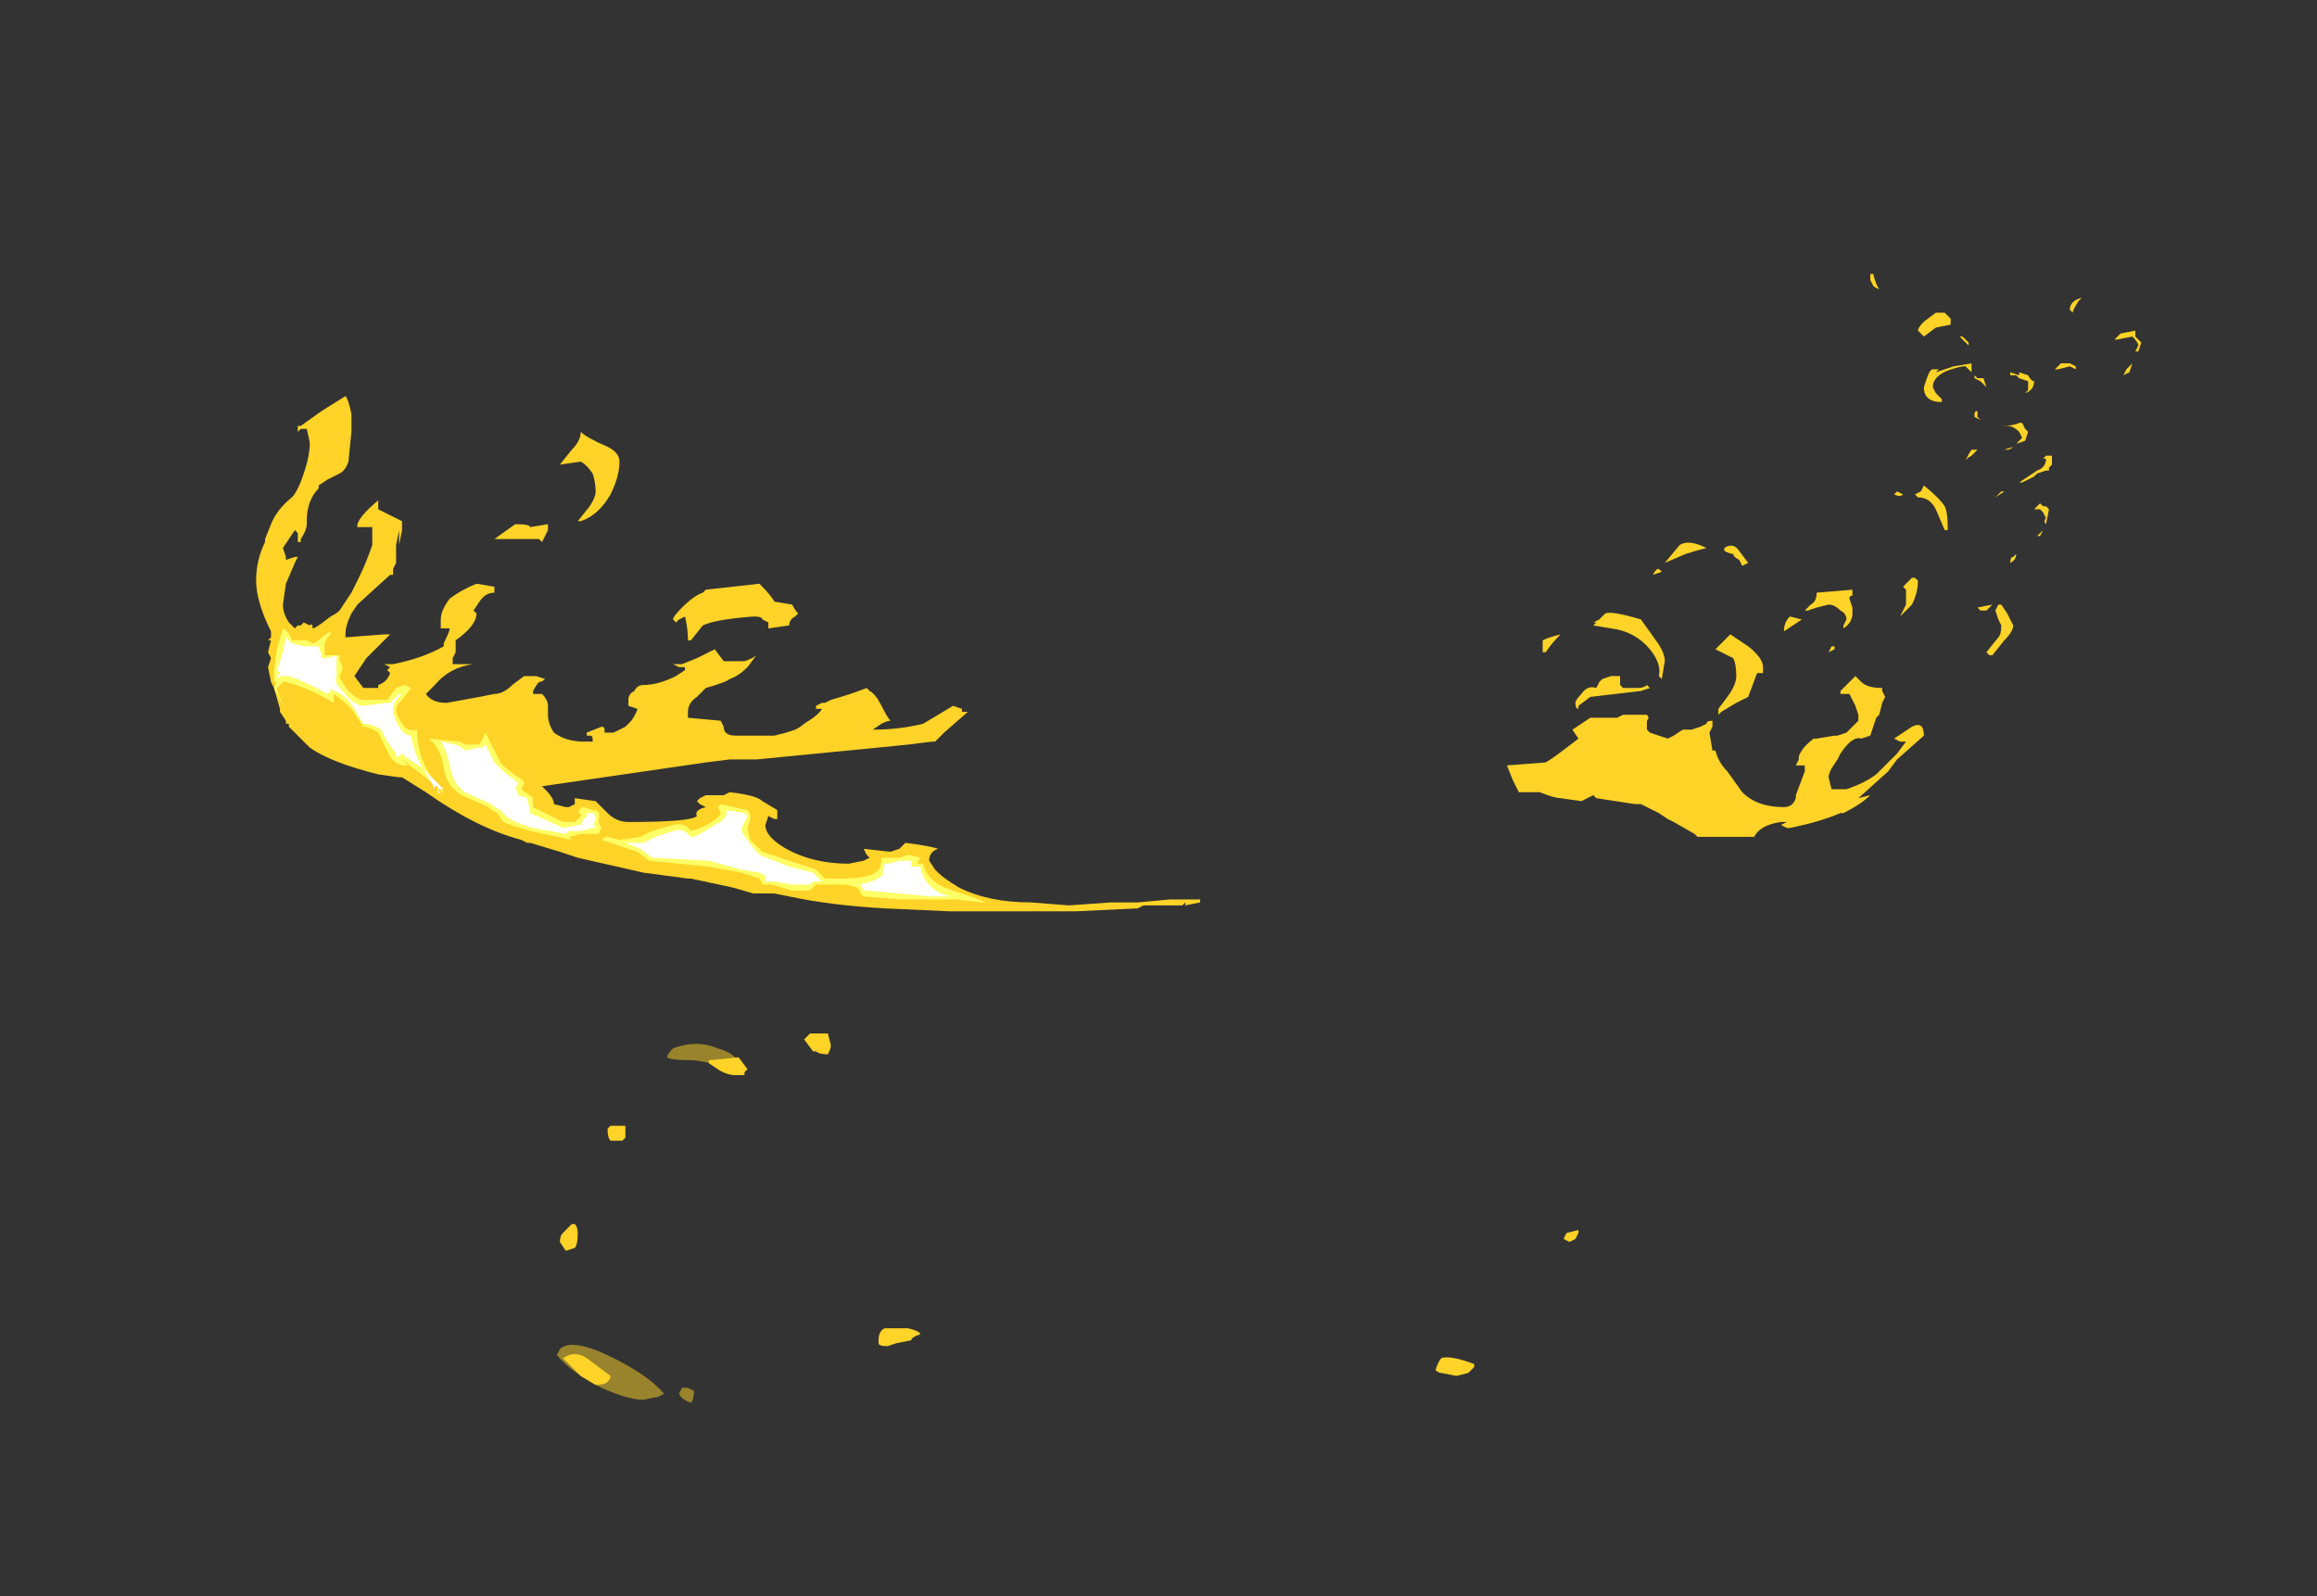 <?xml version="1.0" encoding="UTF-8" standalone="no"?>
<svg xmlns:ffdec="https://www.free-decompiler.com/flash" xmlns:xlink="http://www.w3.org/1999/xlink" ffdec:objectType="frame" height="187.6px" width="272.3px" xmlns="http://www.w3.org/2000/svg">
  <rect width="100%" height="100%" fill="#333333" stroke="none"/>
  <g transform="matrix(1.0, 0.0, 0.0, 1.0, 139.65, 163.8)">
    <use ffdec:characterId="2121" height="18.95" transform="matrix(7.0, 0.0, 0.0, 7.0, -109.55, -131.6)" width="31.65" xlink:href="#shape0"/>
  </g>
  <defs>
    <g id="shape0" transform="matrix(1.0, 0.0, 0.0, 1.0, 15.65, 18.8)">
      <path d="M12.55 -17.9 L12.35 -17.75 12.25 -17.85 Q12.25 -17.9 12.35 -18.0 L12.55 -18.15 12.7 -18.15 12.8 -18.05 12.8 -17.95 12.55 -17.9 M13.0 -17.75 L13.1 -17.65 13.1 -17.6 12.95 -17.75 13.0 -17.75 M12.35 -15.25 Q12.6 -15.05 12.7 -14.9 12.75 -14.8 12.75 -14.55 L12.75 -14.5 12.7 -14.5 12.55 -14.85 Q12.45 -15.05 12.25 -15.05 L12.2 -15.1 12.3 -15.15 12.35 -15.25 M12.0 -15.1 Q11.95 -15.05 11.85 -15.1 L11.9 -15.15 12.0 -15.1 M9.25 -14.15 L9.4 -13.95 9.3 -13.9 9.25 -14.0 Q9.15 -14.05 9.15 -14.1 9.1 -14.1 9.0 -14.15 L9.0 -14.2 Q9.15 -14.3 9.25 -14.15 M8.7 -14.2 Q8.5 -14.15 8.35 -14.1 L8.0 -13.95 8.25 -14.25 Q8.4 -14.35 8.7 -14.2 M11.15 -13.4 Q11.1 -13.4 11.1 -13.35 L11.15 -13.2 11.15 -13.1 Q11.15 -12.95 11.0 -12.85 L11.0 -12.9 11.05 -13.0 Q11.05 -13.1 10.95 -13.15 10.85 -13.25 10.75 -13.25 L10.55 -13.2 10.4 -13.15 10.35 -13.15 10.45 -13.25 Q10.55 -13.3 10.55 -13.45 L11.15 -13.5 Q11.15 -13.55 11.15 -13.45 L11.15 -13.4 M10.8 -12.55 L10.85 -12.55 10.85 -12.5 10.75 -12.45 10.8 -12.55 M9.1 -12.75 L9.4 -12.55 Q9.65 -12.35 9.65 -12.2 L9.65 -12.1 9.55 -12.1 9.4 -11.7 9.2 -11.6 8.95 -11.45 8.9 -11.4 8.9 -11.5 9.05 -11.7 Q9.2 -11.9 9.2 -12.05 9.2 -12.25 9.15 -12.35 9.05 -12.4 8.85 -12.5 L9.1 -12.75 M10.1 -13.05 L10.3 -13.0 10.0 -12.8 Q10.0 -12.95 10.1 -13.05 M8.8 -11.3 L8.8 -11.2 8.75 -11.1 8.8 -10.8 8.85 -10.8 Q8.9 -10.6 9.05 -10.45 L9.3 -10.1 Q9.55 -9.85 10.0 -9.85 10.15 -9.85 10.2 -10.0 L10.2 -10.05 10.35 -10.45 10.35 -10.55 10.2 -10.55 10.25 -10.65 10.25 -10.7 Q10.3 -10.85 10.5 -11.0 L10.55 -11.0 10.85 -11.05 10.9 -11.05 11.05 -11.1 11.25 -11.3 11.25 -11.4 11.2 -11.55 11.1 -11.75 10.95 -11.75 10.95 -11.8 11.2 -12.05 11.3 -11.95 Q11.4 -11.85 11.65 -11.85 L11.65 -11.8 11.7 -11.7 11.65 -11.6 11.6 -11.4 11.55 -11.35 11.45 -11.05 11.3 -11.0 Q11.15 -11.05 10.95 -10.75 L10.9 -10.65 10.8 -10.5 Q10.75 -10.4 10.75 -10.35 L10.8 -10.15 11.05 -10.15 Q11.35 -10.25 11.55 -10.4 L11.9 -10.75 12.05 -10.95 11.95 -10.95 11.85 -11.0 12.15 -11.2 Q12.35 -11.3 12.35 -11.05 L11.9 -10.65 11.75 -10.45 11.25 -10.0 11.45 -10.05 Q11.3 -9.9 11.0 -9.75 L10.95 -9.75 Q10.6 -9.6 10.1 -9.5 L10.05 -9.5 9.95 -9.55 10.05 -9.6 9.95 -9.6 Q9.6 -9.55 9.5 -9.35 L8.55 -9.35 8.5 -9.4 8.15 -9.6 8.05 -9.65 7.9 -9.75 7.6 -9.9 7.5 -9.9 6.85 -10.0 6.8 -10.05 6.6 -9.95 6.25 -10.0 Q6.15 -10.0 5.9 -10.1 L5.55 -10.1 5.45 -10.3 5.35 -10.55 6.0 -10.6 Q6.1 -10.65 6.55 -11.0 L6.45 -11.15 6.75 -11.35 7.2 -11.35 7.3 -11.4 7.7 -11.4 Q7.75 -11.35 7.7 -11.3 L7.7 -11.15 7.75 -11.1 8.05 -11.0 8.15 -11.05 8.3 -11.15 8.45 -11.15 8.6 -11.2 8.7 -11.25 Q8.7 -11.3 8.8 -11.3 M7.95 -13.8 L7.8 -13.75 Q7.85 -13.85 7.9 -13.85 L7.95 -13.8 M7.85 -12.65 Q8.0 -12.45 8.0 -12.3 L7.95 -12.0 7.9 -12.05 Q7.95 -12.25 7.75 -12.5 7.5 -12.8 7.1 -12.85 L6.8 -12.9 6.85 -12.95 6.8 -12.95 6.9 -13.0 7.0 -13.1 Q7.1 -13.15 7.6 -13.0 L7.85 -12.65 M5.95 -12.65 Q6.05 -12.7 6.25 -12.75 6.1 -12.6 6.0 -12.45 L5.95 -12.45 5.95 -12.65 M7.1 -12.05 L7.25 -12.05 7.25 -11.9 7.3 -11.85 7.55 -11.85 Q7.65 -11.85 7.7 -11.9 L7.75 -11.85 7.6 -11.8 6.75 -11.7 6.55 -11.55 6.55 -11.5 Q6.5 -11.5 6.5 -11.6 6.5 -11.65 6.6 -11.75 6.7 -11.9 6.85 -11.85 L6.9 -11.95 6.95 -12.0 7.1 -12.05 M7.95 -9.85 L7.95 -9.85 M9.65 -9.6 L9.65 -9.6 M0.2 -8.25 L-0.05 -8.2 -0.05 -8.25 -0.1 -8.2 -0.75 -8.2 -0.85 -8.15 -1.9 -8.1 -4.0 -8.1 -5.1 -8.15 Q-6.0 -8.2 -6.7 -8.35 L-6.95 -8.4 -7.3 -8.4 -7.65 -8.5 -8.35 -8.65 -8.4 -8.65 -9.15 -8.75 -10.25 -9.0 -10.55 -9.1 -11.05 -9.25 -11.1 -9.25 -11.2 -9.3 Q-11.95 -9.5 -12.8 -10.1 L-13.2 -10.35 -13.25 -10.35 -13.6 -10.4 Q-14.4 -10.6 -14.75 -10.85 L-15.1 -11.2 -15.1 -11.25 -15.15 -11.25 -15.15 -11.3 -15.25 -11.45 -15.25 -11.5 -15.35 -11.85 -15.4 -11.95 -15.45 -12.2 -15.4 -12.35 -15.45 -12.45 -15.4 -12.65 -15.45 -12.65 -15.4 -12.7 -15.4 -12.8 Q-15.65 -13.3 -15.65 -13.65 -15.65 -14.0 -15.5 -14.3 L-15.5 -14.35 -15.4 -14.6 Q-15.3 -14.85 -15.05 -15.05 -14.95 -15.15 -14.85 -15.45 -14.75 -15.75 -14.75 -15.95 -14.75 -16.0 -14.8 -16.2 L-14.9 -16.2 -14.95 -16.15 -14.95 -16.2 -14.95 -16.25 -14.9 -16.25 -14.55 -16.5 -14.15 -16.75 Q-14.1 -16.7 -14.05 -16.45 L-14.05 -16.15 -14.1 -15.65 Q-14.15 -15.5 -14.25 -15.45 L-14.45 -15.35 -14.6 -15.25 -14.6 -15.2 Q-14.8 -15.0 -14.8 -14.65 L-14.8 -14.6 Q-14.8 -14.5 -14.9 -14.35 L-14.9 -14.3 -14.95 -14.3 -14.95 -14.45 -15.0 -14.5 -15.2 -14.2 -15.15 -14.05 -15.15 -14.0 -15.0 -14.05 -14.95 -14.05 -15.0 -13.95 -15.15 -13.6 -15.2 -13.25 Q-15.2 -13.1 -15.1 -12.95 L-15.0 -12.85 -14.95 -12.9 -14.9 -12.9 -14.85 -12.95 -14.75 -12.9 Q-14.7 -12.95 -14.7 -12.85 -14.65 -12.85 -14.4 -13.05 -14.3 -13.1 -14.25 -13.15 L-14.05 -13.45 -13.95 -13.65 Q-13.8 -13.95 -13.7 -14.25 L-13.7 -14.55 -13.95 -14.55 -13.95 -14.6 Q-13.9 -14.75 -13.6 -15.0 L-13.6 -14.85 -13.2 -14.65 -13.2 -14.5 -13.25 -14.25 -13.25 -14.5 -13.3 -14.25 -13.3 -13.95 -13.35 -13.85 -13.35 -13.75 -13.4 -13.75 -13.95 -13.25 -14.05 -13.1 Q-14.15 -12.9 -14.15 -12.75 L-14.15 -12.7 -13.5 -12.75 -13.4 -12.75 -13.8 -12.35 -14.0 -12.05 -13.85 -11.85 -13.6 -11.85 -13.6 -11.9 Q-13.45 -11.95 -13.4 -12.1 L-13.45 -12.15 -13.4 -12.2 -13.5 -12.25 -13.35 -12.25 Q-12.85 -12.35 -12.5 -12.55 L-12.5 -12.6 Q-12.4 -12.8 -12.4 -12.85 L-12.55 -12.85 -12.55 -13.0 Q-12.55 -13.15 -12.4 -13.35 -12.2 -13.5 -11.95 -13.6 L-11.65 -13.55 -11.65 -13.45 Q-11.8 -13.45 -11.9 -13.3 L-12.0 -13.15 -11.95 -13.1 Q-11.95 -12.9 -12.3 -12.65 L-12.3 -12.45 -12.35 -12.35 -12.35 -12.25 -12.0 -12.25 Q-12.4 -12.2 -12.65 -11.9 L-12.8 -11.75 Q-12.7 -11.6 -12.45 -11.6 L-11.9 -11.7 -11.65 -11.75 Q-11.5 -11.75 -11.35 -11.9 L-11.15 -12.05 -10.95 -12.05 -10.8 -12.0 Q-10.85 -11.95 -10.9 -11.95 -10.95 -11.9 -11.0 -11.8 L-11.0 -11.75 -10.85 -11.75 Q-10.75 -11.65 -10.75 -11.55 L-10.75 -11.4 Q-10.75 -11.25 -10.65 -11.1 -10.45 -10.95 -10.15 -10.95 L-10.0 -10.95 -10.0 -11.0 Q-10.0 -11.05 -10.05 -11.05 L-10.1 -11.05 -10.1 -11.1 -9.85 -11.2 Q-9.8 -11.2 -9.8 -11.15 L-9.8 -11.1 -9.65 -11.1 -9.45 -11.2 -9.35 -11.3 Q-9.25 -11.45 -9.25 -11.5 L-9.4 -11.55 -9.4 -11.65 Q-9.4 -11.75 -9.3 -11.8 -9.25 -11.9 -9.15 -11.9 -8.9 -11.9 -8.6 -12.05 L-8.45 -12.15 -8.45 -12.2 -8.55 -12.2 -8.65 -12.25 -8.5 -12.25 -8.25 -12.35 -7.95 -12.5 -7.8 -12.3 -7.45 -12.3 Q-7.3 -12.35 -7.25 -12.4 L-7.4 -12.2 Q-7.55 -12.05 -7.7 -12.0 -7.75 -11.95 -8.1 -11.85 L-8.25 -11.7 Q-8.4 -11.6 -8.4 -11.45 L-8.4 -11.35 -7.85 -11.3 -7.8 -11.2 Q-7.8 -11.05 -7.6 -11.05 L-6.95 -11.05 -6.75 -11.1 -6.6 -11.15 Q-6.5 -11.2 -6.45 -11.25 -6.2 -11.4 -6.15 -11.5 L-6.25 -11.5 -6.25 -11.55 -6.15 -11.6 -6.1 -11.6 -6.0 -11.65 Q-5.65 -11.75 -5.4 -11.85 L-5.35 -11.8 Q-5.25 -11.75 -5.15 -11.55 -5.05 -11.35 -5.0 -11.3 -5.05 -11.3 -5.15 -11.25 L-5.3 -11.15 Q-4.85 -11.15 -4.45 -11.25 L-3.95 -11.55 -3.8 -11.5 -3.8 -11.45 -3.7 -11.45 -4.1 -11.1 -4.25 -10.95 -4.3 -10.95 -4.7 -10.9 -5.2 -10.85 -7.25 -10.65 -7.7 -10.65 -8.1 -10.6 -10.85 -10.2 -10.8 -10.15 Q-10.65 -10.0 -10.65 -9.9 L-10.45 -9.85 -10.4 -9.85 -10.3 -9.9 -10.3 -10.0 -9.95 -9.95 -9.75 -9.75 Q-9.6 -9.6 -9.4 -9.6 -8.35 -9.6 -8.25 -9.7 -8.3 -9.8 -8.1 -9.85 L-8.2 -9.9 -8.25 -9.95 -8.2 -10.0 -8.1 -10.05 -7.8 -10.05 -7.7 -10.1 Q-7.25 -10.05 -7.15 -9.95 L-6.9 -9.8 -6.9 -9.65 -6.95 -9.65 -7.05 -9.7 -7.1 -9.55 Q-7.1 -9.35 -6.75 -9.15 -6.3 -8.9 -5.7 -8.9 L-5.45 -8.95 -5.35 -9.0 -5.4 -9.05 -5.45 -9.15 -5.0 -9.1 -4.85 -9.15 -4.75 -9.25 Q-4.35 -9.2 -4.2 -9.15 -4.35 -9.1 -4.35 -8.95 L-4.25 -8.8 -4.2 -8.75 Q-4.1 -8.65 -3.85 -8.5 -3.35 -8.25 -2.65 -8.25 L-2.0 -8.2 -1.3 -8.25 -0.85 -8.25 -0.3 -8.3 0.2 -8.3 0.2 -8.25 M13.6 -13.0 L13.55 -13.15 13.6 -13.25 13.65 -13.25 13.75 -13.1 13.85 -12.9 Q13.85 -12.8 13.7 -12.65 L13.5 -12.4 13.45 -12.4 13.4 -12.45 13.6 -12.7 Q13.65 -12.75 13.65 -12.9 L13.6 -13.0 M12.15 -13.25 L11.95 -13.05 12.05 -13.25 12.05 -13.5 12.0 -13.55 12.15 -13.7 12.2 -13.7 12.25 -13.65 Q12.25 -13.45 12.15 -13.25 M-10.55 -15.6 L-10.55 -15.6 -10.35 -15.85 Q-10.2 -16.0 -10.2 -16.15 -10.1 -16.05 -9.75 -15.9 -9.55 -15.8 -9.55 -15.65 -9.55 -15.4 -9.7 -15.1 -9.9 -14.75 -10.2 -14.65 L-10.25 -14.65 -10.05 -14.9 Q-9.95 -15.05 -9.95 -15.15 -9.95 -15.3 -10.0 -15.45 -10.1 -15.6 -10.2 -15.65 L-10.55 -15.6 M-10.9 -14.35 L-11.65 -14.35 -11.3 -14.6 Q-11.05 -14.6 -11.05 -14.55 L-10.75 -14.6 -10.75 -14.5 -10.85 -14.3 -10.9 -14.35 M-6.95 -13.3 L-6.65 -13.25 Q-6.6 -13.15 -6.55 -13.1 L-6.6 -13.05 Q-6.7 -13.0 -6.7 -12.9 L-7.05 -12.85 -7.05 -12.95 -7.15 -13.0 Q-7.15 -13.05 -7.3 -13.05 -7.95 -13.0 -8.15 -12.9 L-8.35 -12.65 -8.4 -12.65 Q-8.4 -12.85 -8.45 -13.05 L-8.55 -13.0 -8.6 -12.95 -8.65 -13.0 Q-8.65 -13.05 -8.5 -13.2 -8.3 -13.4 -8.15 -13.45 L-8.1 -13.5 -7.2 -13.6 Q-7.0 -13.4 -6.95 -13.3 M-6.1 -11.55 L-6.1 -11.55 M-6.15 -11.3 L-6.15 -11.3" fill="#ffd327" fill-rule="evenodd" stroke="none"/>
      <path d="M4.8 -0.5 L4.8 -0.45 4.7 -0.35 4.5 -0.3 4.25 -0.35 Q4.2 -0.35 4.15 -0.4 4.2 -0.55 4.25 -0.6 4.4 -0.65 4.8 -0.5 M6.5 -2.6 L6.4 -2.55 6.3 -2.6 6.35 -2.7 6.55 -2.75 6.55 -2.7 6.5 -2.6" fill="#ffd327" fill-rule="evenodd" stroke="none"/>
      <path d="M-8.55 0.0 L-8.5 -0.1 -8.4 -0.1 -8.3 -0.05 Q-8.3 0.1 -8.35 0.15 -8.5 0.1 -8.55 0.0 M-9.85 -0.1 Q-10.35 -0.35 -10.6 -0.65 L-10.55 -0.75 Q-10.35 -0.95 -9.65 -0.6 -9.05 -0.3 -8.8 0.0 L-8.9 0.05 -9.15 0.1 Q-9.4 0.1 -9.85 -0.1 M-7.55 -5.5 Q-7.55 -5.4 -7.6 -5.4 L-7.65 -5.4 Q-7.9 -5.55 -8.3 -5.6 -8.7 -5.6 -8.75 -5.65 -8.75 -5.7 -8.65 -5.8 -8.25 -5.95 -7.9 -5.8 -7.55 -5.7 -7.55 -5.5" fill="#ffd327" fill-opacity="0.502" fill-rule="evenodd" stroke="none"/>
      <path d="M-4.5 -1.0 Q-4.65 -0.95 -4.65 -0.9 L-4.9 -0.85 -5.05 -0.8 Q-5.2 -0.8 -5.2 -0.85 L-5.2 -0.9 Q-5.2 -1.05 -5.1 -1.1 L-4.7 -1.1 Q-4.5 -1.05 -4.5 -1.0 M-10.5 -0.6 L-10.4 -0.65 Q-10.25 -0.7 -10.1 -0.6 L-9.7 -0.3 Q-9.7 -0.25 -9.75 -0.2 -9.8 -0.15 -9.95 -0.15 L-10.2 -0.3 -10.5 -0.6 M-10.55 -2.55 Q-10.55 -2.65 -10.5 -2.7 L-10.35 -2.85 -10.3 -2.85 Q-10.25 -2.8 -10.25 -2.7 -10.25 -2.5 -10.3 -2.45 L-10.45 -2.4 -10.55 -2.55 M-9.55 -4.5 L-9.45 -4.5 -9.45 -4.3 -9.5 -4.25 -9.7 -4.25 Q-9.75 -4.3 -9.75 -4.45 L-9.7 -4.5 -9.55 -4.5 M-8.05 -5.6 L-7.55 -5.65 -7.4 -5.45 -7.45 -5.4 -7.45 -5.35 -7.6 -5.35 Q-7.75 -5.35 -7.9 -5.45 L-8.05 -5.55 -8.05 -5.6 M-6.05 -6.05 L-6.0 -5.85 Q-6.0 -5.8 -6.05 -5.7 -6.2 -5.7 -6.25 -5.75 L-6.3 -5.75 -6.45 -5.95 -6.35 -6.05 -6.05 -6.05" fill="#ffd327" fill-rule="evenodd" stroke="none"/>
      <path d="M14.95 -18.35 Q14.85 -18.2 14.85 -18.15 L14.8 -18.2 Q14.8 -18.35 15.0 -18.4 L15.0 -18.4 14.95 -18.35 M15.6 -17.7 L15.55 -17.7 15.65 -17.8 15.9 -17.85 15.9 -17.75 16.0 -17.65 15.95 -17.5 15.9 -17.5 15.95 -17.6 Q15.95 -17.65 15.85 -17.75 L15.6 -17.7 M13.9 -17.1 L13.8 -17.1 13.8 -17.15 13.95 -17.1 13.95 -17.15 14.1 -17.1 Q14.15 -17.0 14.2 -17.0 14.2 -16.85 14.05 -16.8 L14.1 -16.85 14.1 -17.0 13.95 -17.05 13.9 -17.1 M13.15 -17.3 L13.15 -17.15 13.05 -17.25 13.0 -17.25 Q12.5 -17.15 12.5 -16.9 L12.55 -16.8 12.65 -16.7 12.65 -16.65 Q12.35 -16.65 12.35 -16.9 L12.4 -17.05 Q12.45 -17.2 12.5 -17.2 L12.6 -17.2 12.55 -17.15 12.85 -17.25 13.15 -17.3 M13.2 -17.05 L13.2 -17.1 13.25 -17.05 13.35 -17.05 13.4 -16.9 Q13.35 -16.95 13.3 -17.0 L13.2 -17.05 M13.3 -16.35 L13.2 -16.4 13.2 -16.45 Q13.2 -16.5 13.25 -16.5 L13.25 -16.4 13.3 -16.35 M13.65 -16.25 Q13.85 -16.25 13.95 -16.3 L14.0 -16.3 14.05 -16.2 14.1 -16.15 14.05 -16.0 13.9 -15.95 14.0 -16.05 13.95 -16.15 Q13.85 -16.25 13.75 -16.25 L13.65 -16.25 M14.4 -15.7 L14.35 -15.7 14.4 -15.75 14.5 -15.75 14.5 -15.6 14.45 -15.55 14.45 -15.5 14.4 -15.5 14.25 -15.45 14.2 -15.4 14.0 -15.3 13.95 -15.3 14.25 -15.5 Q14.4 -15.55 14.4 -15.7 M13.75 -15.85 L13.7 -15.85 13.85 -15.9 Q13.8 -15.85 13.75 -15.85 M13.05 -15.65 Q13.05 -15.7 13.15 -15.85 L13.25 -15.85 13.15 -15.75 Q13.05 -15.7 13.05 -15.65 M13.55 -15.05 L13.65 -15.15 13.7 -15.15 13.55 -15.05 M14.45 -14.85 L14.4 -14.6 Q14.35 -14.65 14.4 -14.7 L14.35 -14.8 14.3 -14.85 14.2 -14.85 14.3 -14.95 14.35 -14.9 14.4 -14.9 14.45 -14.85 M14.35 -14.5 L14.3 -14.4 14.25 -14.4 14.35 -14.5 M15.8 -17.15 L15.7 -17.1 15.75 -17.2 15.85 -17.3 15.8 -17.15 M14.8 -17.3 L14.9 -17.25 14.9 -17.2 14.8 -17.25 14.6 -17.2 14.55 -17.2 14.65 -17.3 14.8 -17.3 M15.05 -17.05 L15.05 -17.05 M11.45 -18.7 L11.45 -18.8 11.5 -18.8 Q11.55 -18.6 11.6 -18.55 11.55 -18.55 11.5 -18.6 L11.45 -18.7 M13.8 -13.95 Q13.8 -14.05 13.85 -14.05 L13.9 -14.1 Q13.9 -14.0 13.8 -13.95 M13.3 -13.15 L13.25 -13.2 13.5 -13.25 13.4 -13.15 13.3 -13.15" fill="#ffd327" fill-rule="evenodd" stroke="none"/>
      <path d="M-14.4 -12.75 L-14.45 -12.7 -14.5 -12.6 -14.5 -12.4 -14.25 -12.4 -14.25 -12.3 Q-14.2 -12.25 -14.2 -12.15 L-14.25 -12.05 Q-14.25 -12.0 -14.1 -11.8 -13.95 -11.65 -13.85 -11.65 L-13.45 -11.65 -13.3 -11.85 -13.15 -11.9 -13.05 -11.85 -13.2 -11.65 Q-13.3 -11.55 -13.3 -11.5 -13.3 -11.4 -13.2 -11.25 -13.1 -11.1 -12.95 -11.15 -12.95 -10.6 -12.55 -10.15 L-12.5 -10.1 -12.55 -10.1 -12.55 -10.15 -13.2 -10.65 -13.1 -10.55 -13.15 -10.55 Q-13.3 -10.55 -13.4 -10.7 L-13.6 -11.1 Q-13.75 -11.2 -13.85 -11.2 L-14.05 -11.5 Q-14.2 -11.65 -14.35 -11.75 L-14.35 -11.6 Q-14.75 -11.85 -15.15 -11.95 L-15.2 -11.95 -15.3 -11.85 Q-15.3 -11.75 -15.15 -11.5 L-15.25 -11.65 -15.35 -11.85 -15.3 -11.95 -15.35 -11.95 -15.35 -12.15 -15.3 -12.5 -15.2 -12.85 Q-15.1 -12.8 -15.05 -12.65 L-14.8 -12.65 -14.7 -12.6 Q-14.65 -12.6 -14.55 -12.7 L-14.4 -12.8 Q-14.4 -12.85 -14.4 -12.75 M-12.25 -10.95 Q-12.2 -10.95 -12.15 -10.9 L-11.9 -10.9 -11.8 -11.1 -11.55 -10.6 -11.45 -10.5 -11.25 -10.35 Q-11.15 -10.3 -11.15 -10.25 L-11.2 -10.15 Q-11.05 -10.05 -11.0 -10.0 L-11.0 -9.85 -10.5 -9.6 -10.3 -9.6 -10.2 -9.7 -10.2 -9.75 -10.25 -9.75 Q-10.2 -9.85 -10.15 -9.85 L-10.0 -9.8 Q-9.85 -9.8 -9.9 -9.65 -9.9 -9.55 -9.85 -9.5 L-9.9 -9.4 -10.2 -9.4 -10.4 -9.35 -10.35 -9.3 -11.05 -9.45 Q-11.4 -9.55 -11.5 -9.6 L-11.6 -9.75 Q-11.7 -9.8 -11.75 -9.85 L-12.2 -10.05 Q-12.45 -10.2 -12.5 -10.5 -12.55 -10.85 -12.75 -11.0 L-12.25 -10.95 M-4.5 -9.0 L-4.55 -8.9 -4.45 -8.9 Q-4.4 -8.65 -4.1 -8.5 -3.5 -8.3 -3.4 -8.25 L-3.45 -8.25 -3.9 -8.3 -4.85 -8.3 -5.45 -8.35 -5.5 -8.4 -5.55 -8.5 -5.75 -8.55 -6.25 -8.55 -6.35 -8.45 -6.65 -8.45 -7.0 -8.55 -7.15 -8.55 -7.2 -8.65 -7.5 -8.75 -8.05 -8.85 -9.05 -8.95 -9.25 -9.1 -9.85 -9.3 Q-9.8 -9.35 -9.75 -9.35 L-9.55 -9.3 -9.2 -9.35 -9.0 -9.45 -8.65 -9.55 Q-8.45 -9.6 -8.35 -9.45 -8.15 -9.5 -8.0 -9.6 -7.85 -9.7 -7.85 -9.75 L-7.9 -9.85 -7.85 -9.9 -7.4 -9.8 Q-7.35 -9.75 -7.35 -9.65 L-7.4 -9.5 Q-7.4 -9.45 -7.35 -9.3 -7.25 -9.2 -7.15 -9.1 L-6.25 -8.8 -6.1 -8.65 -5.85 -8.65 Q-5.3 -8.65 -5.2 -8.8 -5.15 -8.85 -5.15 -9.0 L-4.85 -9.0 -4.7 -9.05 -4.5 -9.0" fill="#ffff66" fill-rule="evenodd" stroke="none"/>
      <path d="M-13.35 -11.5 Q-13.35 -11.35 -13.25 -11.2 -13.15 -11.05 -13.05 -11.05 -13.0 -10.75 -12.85 -10.5 L-12.5 -10.15 -12.6 -10.15 -12.55 -10.05 -12.65 -10.15 -12.7 -10.25 -12.85 -10.5 -13.15 -10.7 -13.2 -10.75 -13.25 -10.7 -13.3 -10.7 -13.3 -10.75 -13.45 -10.95 -13.55 -11.15 Q-13.7 -11.25 -13.85 -11.25 L-14.0 -11.5 Q-14.15 -11.75 -14.35 -11.8 L-14.4 -11.85 -14.4 -11.8 -14.45 -11.75 Q-14.8 -11.95 -15.1 -12.05 L-15.25 -12.05 -15.3 -12.0 -15.3 -12.05 -15.25 -12.1 -15.3 -12.15 -15.2 -12.45 -15.15 -12.7 -15.05 -12.6 -14.85 -12.55 -14.6 -12.55 -14.55 -12.4 -14.55 -12.35 -14.45 -12.35 -14.3 -12.4 -14.3 -12.05 Q-14.35 -11.95 -14.2 -11.8 -14.0 -11.55 -13.85 -11.55 L-13.45 -11.6 -13.4 -11.6 -13.25 -11.75 -13.2 -11.75 -13.25 -11.7 Q-13.35 -11.6 -13.35 -11.5 M-11.85 -10.85 L-11.8 -10.9 -11.65 -10.6 -11.5 -10.45 -11.3 -10.3 -11.25 -10.25 -11.3 -10.15 -11.25 -10.1 -11.25 -10.05 -11.1 -10.0 -11.05 -9.8 -11.05 -9.75 Q-10.7 -9.6 -10.5 -9.5 L-10.25 -9.55 -10.2 -9.55 -10.15 -9.65 -10.1 -9.7 -10.1 -9.75 -10.0 -9.75 Q-9.95 -9.75 -9.95 -9.65 -10.0 -9.55 -9.95 -9.5 L-10.0 -9.5 -10.2 -9.45 -10.4 -9.45 -10.45 -9.4 -11.0 -9.5 Q-11.35 -9.6 -11.45 -9.7 L-11.55 -9.8 Q-11.65 -9.85 -11.7 -9.9 L-12.15 -10.1 Q-12.35 -10.25 -12.4 -10.55 -12.45 -10.8 -12.55 -10.95 L-12.3 -10.9 -12.2 -10.85 -12.15 -10.8 -11.9 -10.85 -11.85 -10.85 M-12.65 -10.2 L-12.65 -10.15 -12.6 -10.1 -12.6 -10.2 -12.65 -10.2 M-4.65 -8.95 L-4.65 -8.85 -4.5 -8.85 Q-4.45 -8.55 -4.15 -8.4 L-4.0 -8.35 -4.35 -8.35 -4.85 -8.4 -5.4 -8.45 -5.45 -8.45 -5.5 -8.55 -5.55 -8.55 Q-5.2 -8.6 -5.1 -8.75 L-5.15 -8.75 Q-5.1 -8.8 -5.1 -8.9 L-5.05 -8.9 -4.85 -8.95 -4.65 -8.95 M-8.95 -9.35 L-8.65 -9.45 Q-8.5 -9.5 -8.4 -9.4 L-8.35 -9.35 -8.3 -9.35 Q-8.1 -9.45 -7.95 -9.55 -7.75 -9.65 -7.75 -9.75 L-7.75 -9.8 -7.45 -9.75 -7.4 -9.7 -7.5 -9.5 Q-7.5 -9.4 -7.4 -9.3 -7.3 -9.15 -7.2 -9.05 L-6.7 -8.85 -6.3 -8.75 -6.15 -8.6 -6.3 -8.6 -6.35 -8.55 -6.65 -8.55 -6.95 -8.6 -7.1 -8.6 -7.1 -8.7 -7.2 -8.75 -7.5 -8.8 -8.05 -8.95 -9.0 -9.0 -9.2 -9.15 -9.45 -9.25 -9.15 -9.25 -8.95 -9.35" fill="#ffffff" fill-rule="evenodd" stroke="none"/>
    </g>
  </defs>
</svg>
